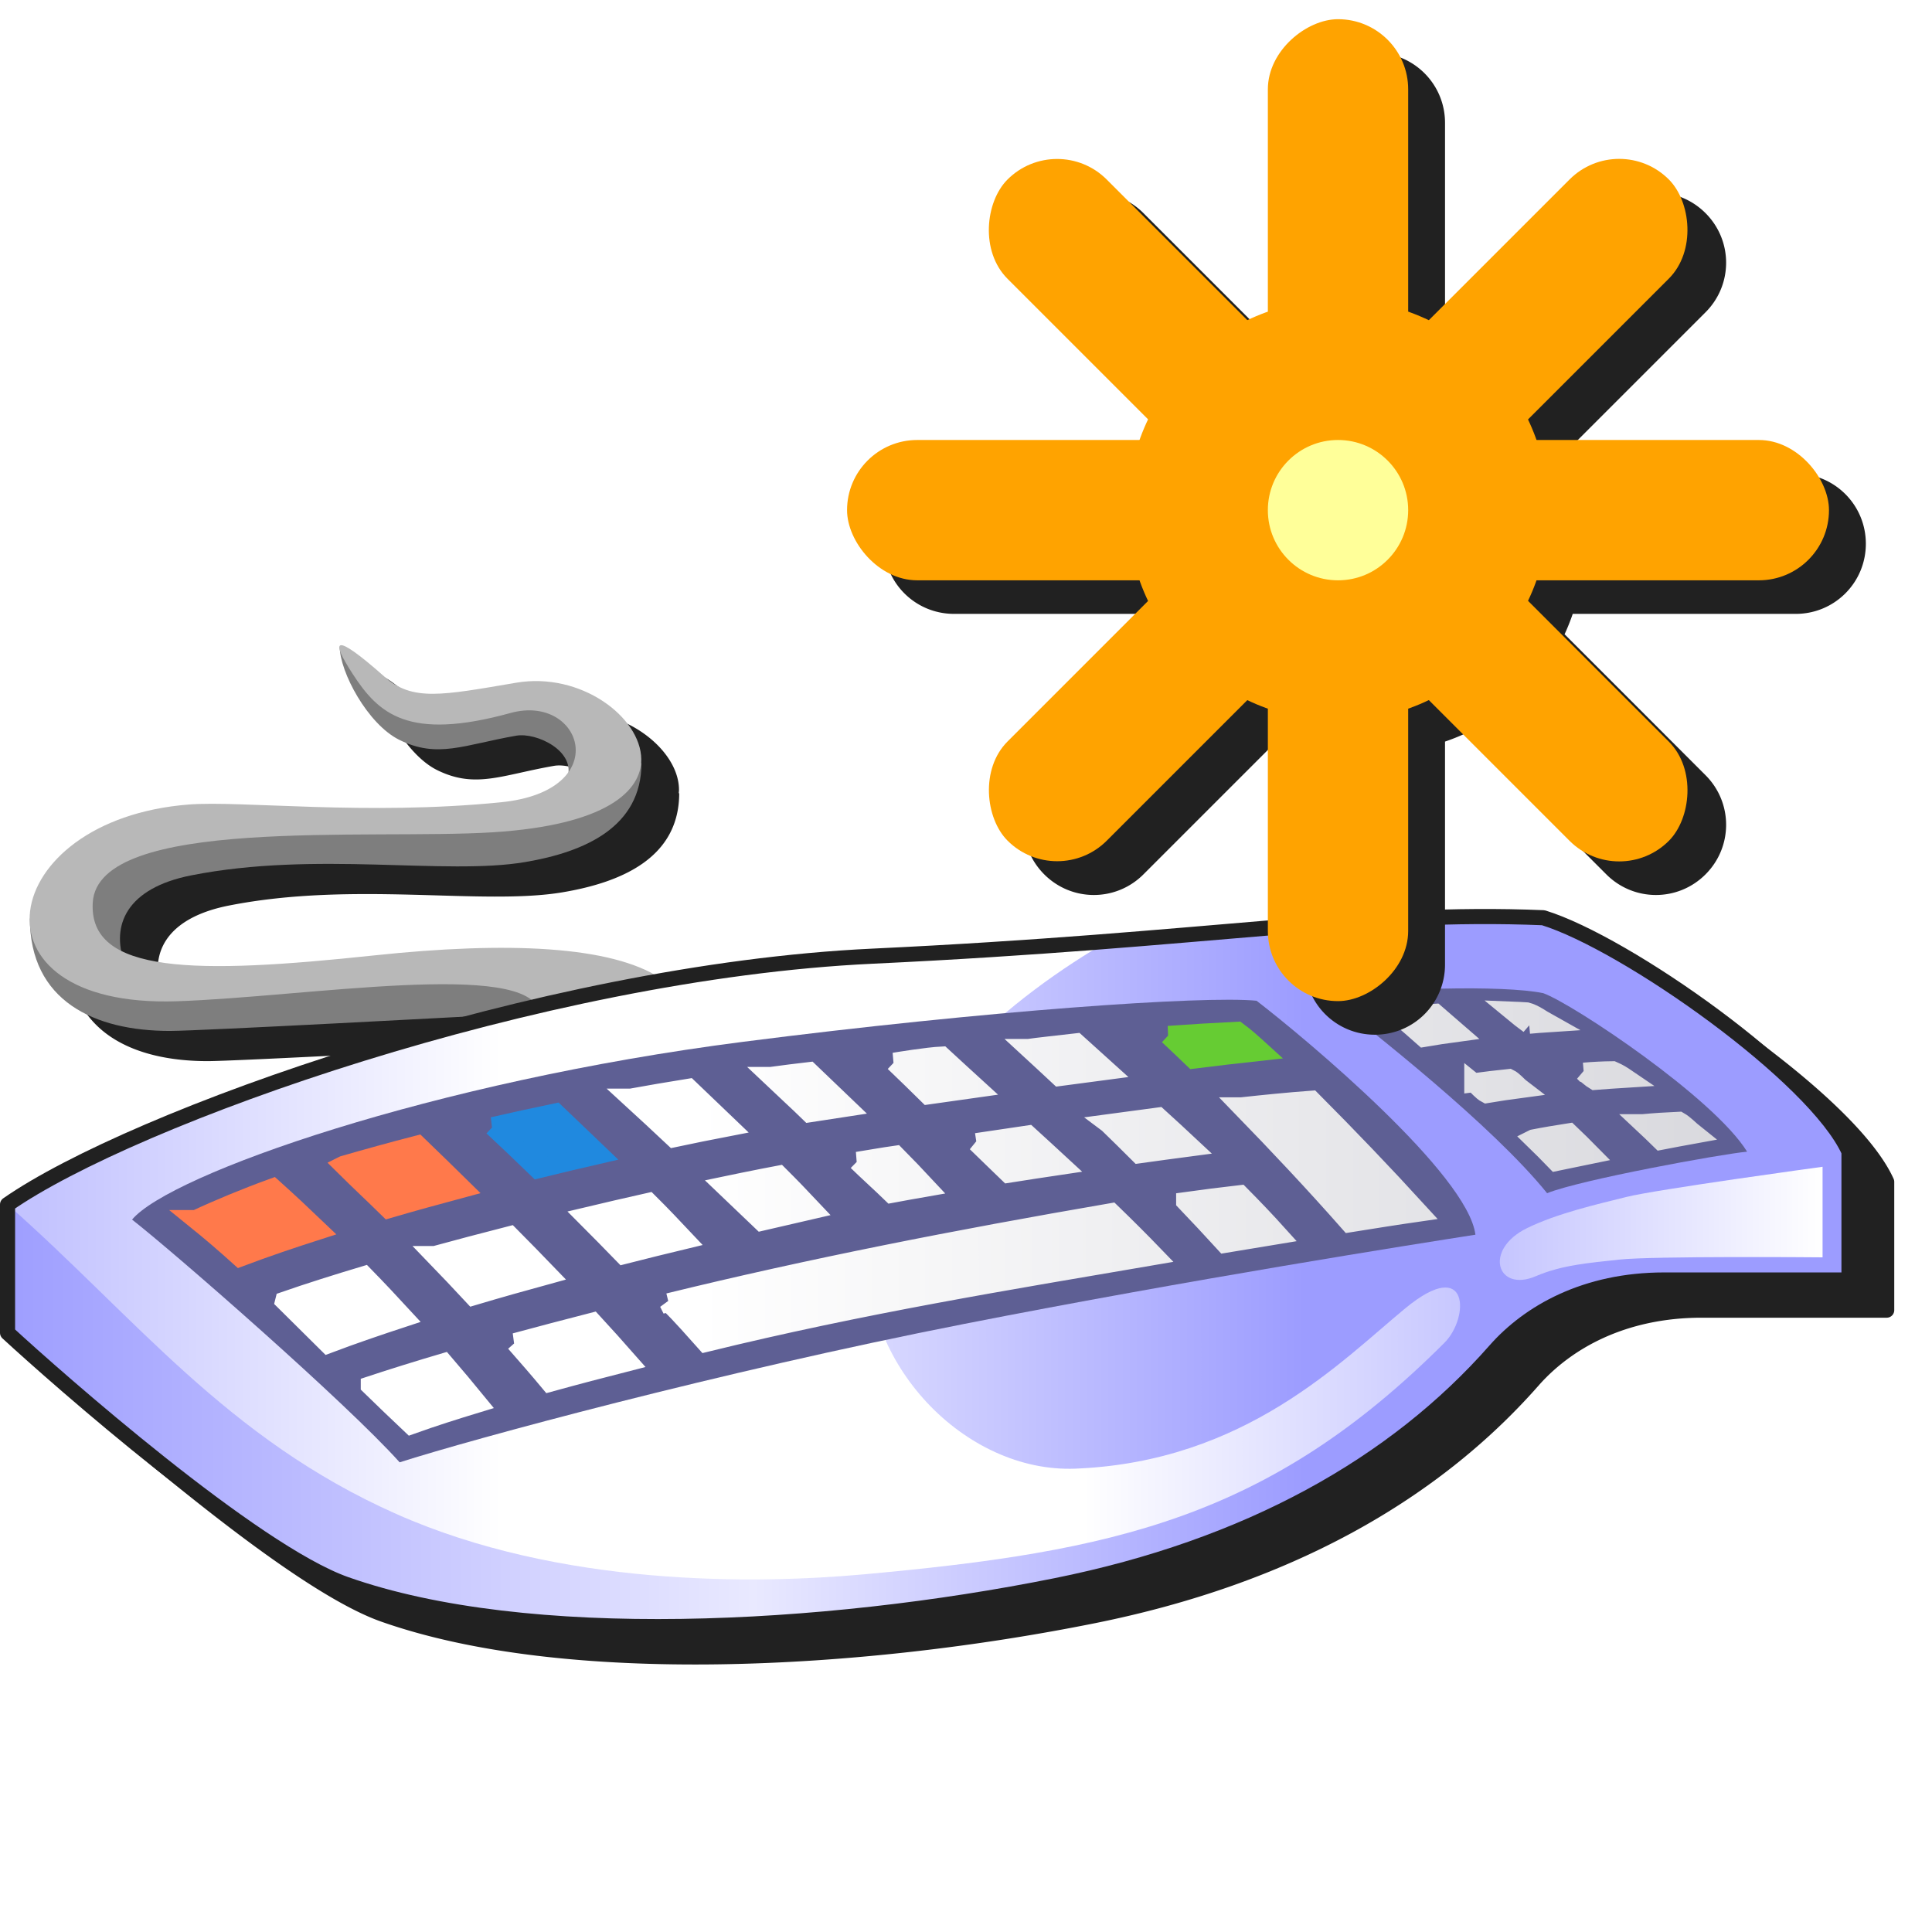 <?xml version="1.0" encoding="UTF-8" standalone="no"?>
<svg
   width="256"
   height="256"
   viewBox="0 0 256 256"
   version="1.1"
   id="svg8"
   inkscape:version="1.1.1 (3bf5ae0d25, 2021-09-20)"
   sodipodi:docname="keyboard-brightness.svg"
   inkscape:export-filename="/media/klapeto/Αρχεία/WindowsXP Theme/Vectors/RASTER/keyboard-brightness.png"
   inkscape:export-xdpi="96"
   inkscape:export-ydpi="96"
   xmlns:inkscape="http://www.inkscape.org/namespaces/inkscape"
   xmlns:sodipodi="http://sodipodi.sourceforge.net/DTD/sodipodi-0.dtd"
   xmlns:xlink="http://www.w3.org/1999/xlink"
   xmlns="http://www.w3.org/2000/svg"
   xmlns:svg="http://www.w3.org/2000/svg"
   xmlns:rdf="http://www.w3.org/1999/02/22-rdf-syntax-ns#"
   xmlns:cc="http://creativecommons.org/ns#"
   xmlns:dc="http://purl.org/dc/elements/1.1/">
  <defs
     id="defs2">
    <linearGradient
       id="linearGradient1207"
       inkscape:collect="always">
      <stop
         id="stop1203"
         offset="0"
         style="stop-color:#ffffff;stop-opacity:1" />
      <stop
         id="stop1205"
         offset="1"
         style="stop-color:#d9d9de;stop-opacity:1" />
    </linearGradient>
    <linearGradient
       id="linearGradient1177"
       inkscape:collect="always">
      <stop
         id="stop1173"
         offset="0"
         style="stop-color:#c3c3ff;stop-opacity:1" />
      <stop
         style="stop-color:#ffffff;stop-opacity:1"
         offset="0.26"
         id="stop1183" />
      <stop
         id="stop1201"
         offset="0.586"
         style="stop-color:#ffffff;stop-opacity:1" />
      <stop
         id="stop1199"
         offset="0.813"
         style="stop-color:#c3c3ff;stop-opacity:1" />
      <stop
         id="stop1175"
         offset="1"
         style="stop-color:#ffffff;stop-opacity:1" />
    </linearGradient>
    <linearGradient
       id="linearGradient1166"
       inkscape:collect="always">
      <stop
         id="stop1162"
         offset="0"
         style="stop-color:#9f9fff;stop-opacity:1" />
      <stop
         style="stop-color:#e9e9ff;stop-opacity:1"
         offset="0.4"
         id="stop1170" />
      <stop
         id="stop1217"
         offset="0.7"
         style="stop-color:#9c9cff;stop-opacity:1" />
      <stop
         id="stop1164"
         offset="1"
         style="stop-color:#9c9cff;stop-opacity:1" />
    </linearGradient>
    <linearGradient
       gradientUnits="userSpaceOnUse"
       y2="137.218"
       x2="261.068"
       y1="137.218"
       x1="17.527"
       id="linearGradient1168"
       xlink:href="#linearGradient1166"
       inkscape:collect="always" />
    <linearGradient
       gradientUnits="userSpaceOnUse"
       y2="136.339"
       x2="244"
       y1="136.339"
       x1="7.474"
       id="linearGradient1179"
       xlink:href="#linearGradient1177"
       inkscape:collect="always" />
    <linearGradient
       gradientTransform="translate(12.568)"
       gradientUnits="userSpaceOnUse"
       y2="130.782"
       x2="229.576"
       y1="130.919"
       x1="94.996"
       id="linearGradient1209"
       xlink:href="#linearGradient1207"
       inkscape:collect="always" />
    <linearGradient
       gradientUnits="userSpaceOnUse"
       y2="130.782"
       x2="242.144"
       y1="130.919"
       x1="107.563"
       id="linearGradient1228"
       xlink:href="#linearGradient1207"
       inkscape:collect="always" />
    <filter
       height="1.138"
       y="-0.069"
       width="1.074"
       x="-0.037"
       id="filter2665"
       style="color-interpolation-filters:sRGB"
       inkscape:collect="always">
      <feGaussianBlur
         id="feGaussianBlur2667"
         stdDeviation="3.771"
         inkscape:collect="always" />
    </filter>
    <filter
       inkscape:collect="always"
       style="color-interpolation-filters:sRGB"
       id="filter30364"
       x="-0.048"
       y="-0.048"
       width="1.096"
       height="1.096">
      <feGaussianBlur
         inkscape:collect="always"
         stdDeviation="2.602"
         id="feGaussianBlur30366" />
    </filter>
  </defs>
  <sodipodi:namedview
     inkscape:snap-object-midpoints="false"
     inkscape:snap-bbox-midpoints="false"
     showguides="false"
     id="base"
     pagecolor="#ffffff"
     bordercolor="#666666"
     borderopacity="1.0"
     inkscape:pageopacity="0.0"
     inkscape:pageshadow="2"
     inkscape:zoom="5.6568542"
     inkscape:cx="115.08163"
     inkscape:cy="112.78353"
     inkscape:document-units="px"
     inkscape:current-layer="layer1"
     inkscape:document-rotation="0"
     showgrid="false"
     units="px"
     inkscape:window-width="3840"
     inkscape:window-height="2027"
     inkscape:window-x="3840"
     inkscape:window-y="0"
     inkscape:window-maximized="1"
     inkscape:snap-bbox="true"
     inkscape:bbox-nodes="true"
     fit-margin-top="0"
     fit-margin-left="0"
     fit-margin-right="0"
     fit-margin-bottom="0"
     inkscape:bbox-paths="false"
     inkscape:snap-global="true"
     inkscape:pagecheckerboard="0">
    <inkscape:grid
       type="xygrid"
       id="grid1504"
       originx="0"
       originy="0" />
    <inkscape:grid
       type="xygrid"
       id="grid1507"
       spacingx="0.5"
       spacingy="0.5"
       originx="0"
       originy="0" />
  </sodipodi:namedview>
  <g
     inkscape:label="Layer 1"
     inkscape:groupmode="layer"
     id="layer1"
     transform="translate(-12.568)">
    <path
       d="m 62.718,89.499 c -0.221,0.043 -0.24,0.303 -0.1,0.734 0.347,3.465 3.856,9.818 7.863,11.803 5.077,2.514 8.566,0.649 15.488,-0.555 2.492,-0.433 7.162,1.693 6.92,4.832 -1.346,1.901 -4.171,3.511 -8.932,3.99 -17.89,1.8 -34.391,-0.248 -41.391,0.301 -14.022,1.1 -21.674,9.15 -21.02,16.023 0.479,10.232 8.812,13.977 18.52,13.977 3.782,0 35.314,-1.696 38.93,-1.891 -4.707,1.246 -9.322,2.569 -13.777,3.949 -21.135,6.548 -38.77,14.229 -47.225,20.121 a 1,1 0 0 0 -0.428,0.82 v 17 a 1,1 0 0 0 0.32,0.734 c 3.272,3.02 11.424,10.276 20.314,17.338 8.89,7.062 18.414,13.917 24.842,16.186 24.401,8.611 63.705,6.434 94.617,0.221 25.63,-5.151 45.283,-16.146 58.768,-31.475 4.299,-4.887 11.514,-9.004 21.639,-9.004 h 24.5 a 1,1 0 0 0 1,-1 v -17 a 1,1 0 0 0 -0.088,-0.41 c -2.445,-5.433 -9.897,-12.256 -18.152,-18.379 -8.255,-6.123 -17.233,-11.399 -22.965,-13.166 a 1,1 0 0 0 -0.254,-0.045 c -24.134,-1.006 -44.634,3.003 -89.004,5.096 -9.353,0.441 -19.135,1.658 -28.906,3.402 -6.793,-3.767 -19.92,-4.329 -37.131,-2.498 -16.043,1.707 -27.78,2.246 -33.438,-0.607 -0.844,-4.421 1.639,-8.499 9.275,-10.006 16.569,-3.269 33.613,0.034 44.24,-1.762 7.888,-1.333 15.422,-4.625 15.422,-13.125 l -0.061,0.014 c 0.015,-0.179 0.035,-0.357 0.033,-0.535 -0.071,-5.541 -7.986,-11.579 -16.586,-10.117 -9.879,1.679 -13.721,2.488 -17.416,-0.781 -3.471,-3.071 -5.263,-4.294 -5.82,-4.186 z"
       style="fill:#212121;fill-opacity:1;stroke:none;stroke-width:1px;stroke-linecap:butt;stroke-linejoin:miter;stroke-opacity:1;filter:url(#filter2665)"
       id="path2579" />
    <g
       transform="translate(-2.5,30.604)"
       id="g2577">
      <path
         style="opacity:1;fill:#7e7e7e;fill-opacity:1;stroke:none;stroke-width:1px;stroke-linecap:butt;stroke-linejoin:miter;stroke-opacity:1"
         d="M 19.025,91.083 C 19.025,102.028 27.568,106 37.568,106 c 4,0 41,-2 41,-2 l 8,-1.5 3.5,-2.5 -13.5,-2 -18,1 -24,2 z"
         id="path1160"
         sodipodi:nodetypes="csccccccc" />
      <path
         style="opacity:1;fill:#7e7e7e;fill-opacity:1;stroke:none;stroke-width:1px;stroke-linecap:butt;stroke-linejoin:miter;stroke-opacity:1"
         d="M 31.568,97 C 29.751,91.99 31.85,87.074 40.406,85.386 56.975,82.118 74.019,85.421 84.647,83.625 92.535,82.292 100.068,79 100.068,70.5 l -6.5,1.5 -8,5.5 -22,0.5 h -26 l -14,8 2,9 z"
         id="path1158"
         sodipodi:nodetypes="csscccccccc" />
      <path
         style="fill:url(#linearGradient1168);fill-opacity:1;stroke:none;stroke-width:2;stroke-linecap:butt;stroke-linejoin:round;stroke-miterlimit:4;stroke-dasharray:none;stroke-opacity:1"
         d="m 16.068,129 c 16.5,-11.5 70.5,-30.826 114.585,-32.905 C 175.068,94 195.568,90 219.568,91 c 10.938,3.372 36,21 40.5,31 v 17 h -24.5 c -10.397,0 -17.907,4.247 -22.39,9.343 -13.323,15.145 -32.756,26.039 -58.213,31.156 C 132.568,184 84.508,187.653 60.878,179.314 48.652,175 22.568,152 16.068,146 Z"
         id="path927"
         sodipodi:nodetypes="cscccsssscc" />
      <path
         id="path1140"
         style="opacity:1;fill:url(#linearGradient1179);fill-opacity:1;stroke:none;stroke-width:1px;stroke-linecap:butt;stroke-linejoin:miter;stroke-opacity:1"
         d="m 149.5,94 -22,1.5 -23.5,2 -21,3 -11.5,2.5 -17,5 -20.5,7 -20,8 -10.5,6 c 17,15 29,31 51.5,41 21.673,9.632 47.423,9.325 62,8 33,-3 53.64,-7.423 76.902,-30.686 3.314,-3.314 3.336,-11.584 -5.164,-4.584 C 180.238,149.73 167.5,163.1 145,164 130.415,164.583 116.387,150.102 117.521,134.221 118.895,114.999 137.5,100.928 149.5,94 Z m 94.5,30 c 0,0 -22,3 -26,4 -3.911,0.978 -9.113,2.156 -13.133,4.115 -5.867,2.86 -4.005,8.587 1.133,6.385 3.5,-1.5 7.013,-1.752 11.02,-2.197 C 221.52,135.803 244,136 244,136 Z"
         transform="translate(12.568)" />
      <path
         style="opacity:1;fill:#5e5f94;fill-opacity:1;stroke:none;stroke-width:1px;stroke-linecap:butt;stroke-linejoin:miter;stroke-opacity:1"
         d="m 32.568,131 c 5.651,4.414 28.443,24.325 35.455,32.162 9.598,-3.071 42.238,-11.948 74.841,-18.347 30.104,-5.909 59.905,-10.597 67.704,-11.815 -1,-8 -22.316,-25.858 -29,-31 -6.977,-0.687 -35.854,1.316 -68.034,5.441 C 72.413,112.712 37.568,125 32.568,131 Z"
         id="path1154"
         sodipodi:nodetypes="ccsccsc" />
      <path
         style="opacity:1;mix-blend-mode:normal;fill:#5e5f94;fill-opacity:1;stroke:none;stroke-width:1px;stroke-linecap:butt;stroke-linejoin:miter;stroke-opacity:1"
         d="m 191.068,101.5 c 5.675,4.413 21.725,16.991 29,26 4.354,-1.767 23.074,-5.191 26.5,-5.5 -4.411,-7.144 -23.077,-19.578 -27,-21 -5.327,-1.119 -20.796,-0.658 -28.5,0.5 z"
         id="path1144"
         sodipodi:nodetypes="ccccc" />
      <path
         id="path1000"
         style="opacity:1;fill:url(#linearGradient1209);fill-opacity:1;stroke:url(#linearGradient1228);stroke-width:2.5;stroke-linecap:round;stroke-linejoin:miter;stroke-miterlimit:4;stroke-dasharray:none;stroke-opacity:1"
         d="m 217.691,105.126 c 0.824,-0.072 1.647,-0.145 2.473,-0.198 -0.913,-0.508 -1.785,-1.202 -2.795,-1.468 -0.647,-0.05 -1.295,-0.066 -1.943,-0.093 0.743,0.617 1.569,1.243 2.266,1.759 z m -17.299,-1.155 c 1.123,0.957 2.237,1.924 3.34,2.904 1.482,-0.257 2.97,-0.477 4.461,-0.678 -0.98,-0.854 -1.969,-1.697 -2.953,-2.547 -1.651,0.103 -3.317,0.211 -4.848,0.32 z m -49.023,4.339 c 1.329,1.226 2.741,2.512 4.058,3.751 2.1,-0.28 4.198,-0.567 6.299,-0.84 -1.351,-1.212 -2.689,-2.438 -4.035,-3.656 -1.952,0.227 -5.548,0.612 -6.321,0.745 z m -17.808,1.822 c 1.479,1.402 3.026,2.932 4.481,4.359 2.152,-0.307 4.302,-0.62 6.455,-0.918 -1.552,-1.411 -3.088,-2.839 -4.633,-4.258 -1.912,0.091 -5.877,0.743 -6.304,0.817 z m -16.358,1.889 c 1.445,1.372 3.71,3.441 5.133,4.837 1.635,-0.254 3.268,-0.515 4.904,-0.76 -1.642,-1.58 -3.295,-3.149 -4.941,-4.725 -1.702,0.188 -3.398,0.428 -5.095,0.648 z m 107.716,-0.571 c 0.452,0.326 1.008,0.855 1.461,1.12 1.388,-0.108 2.786,-0.21 4.18,-0.296 -0.577,-0.392 -0.973,-0.651 -1.793,-1.012 -1.286,0.013 -2.586,0.08 -3.847,0.189 z m -14.578,1.404 c 0.575,0.46 1.081,1.147 1.698,1.466 1.526,-0.259 3.057,-0.485 4.591,-0.689 -0.544,-0.416 -1.017,-1.052 -1.603,-1.337 -1.58,0.163 -3.238,0.361 -4.686,0.56 z m -111.672,2.037 c 1.909,1.743 3.792,3.513 5.68,5.279 2.432,-0.516 4.869,-1.011 7.311,-1.479 -1.779,-1.703 -3.559,-3.406 -5.338,-5.109 -2.59,0.412 -5.389,0.895 -7.652,1.309 z m 80.883,1.156 c 4.884,5.028 9.69,10.133 14.324,15.393 3.054,-0.488 6.108,-0.978 9.17,-1.418 -4.62,-5.056 -9.36,-10.002 -14.193,-14.854 -3.181,0.234 -6.549,0.58 -9.301,0.879 z m -17.643,2.23 c 1.373,1.329 2.733,2.671 4.084,4.021 2.289,-0.312 4.575,-0.64 6.865,-0.938 -1.425,-1.334 -2.862,-2.655 -4.307,-3.967 -2.384,0.311 -4.468,0.586 -6.643,0.883 z m 70.869,5e-5 c 0.788,0.739 1.582,1.472 2.348,2.234 1.503,-0.295 3.01,-0.567 4.518,-0.842 -0.7,-0.554 -1.344,-1.282 -2.098,-1.709 -1.645,0.07 -3.355,0.18 -4.767,0.317 z m -14.535,2.023 c 1.017,0.989 2.026,1.987 3.008,3.012 1.547,-0.326 3.094,-0.65 4.645,-0.963 -0.956,-0.971 -1.928,-1.927 -2.916,-2.865 -1.597,0.249 -3.279,0.529 -4.736,0.816 z m -73.791,0.484 c 1.4,1.374 2.818,2.729 4.227,4.094 2.339,-0.362 4.676,-0.739 7.018,-1.082 -1.458,-1.351 -2.931,-2.685 -4.396,-4.027 -2.461,0.36 -4.606,0.677 -6.848,1.016 z m -15.778,2.484 c 1.222,1.199 3.301,3.078 4.526,4.274 1.542,-0.28 3.08,-0.577 4.625,-0.842 -1.337,-1.435 -2.691,-2.855 -4.072,-4.248 -1.698,0.24 -3.385,0.549 -5.079,0.816 z m -12.513,2.229 c -1.703,0.34 -3.406,0.678 -5.105,1.035 1.642,1.568 3.284,3.135 4.926,4.703 2.245,-0.519 4.491,-1.038 6.736,-1.557 -1.459,-1.551 -2.936,-3.084 -4.445,-4.586 -0.704,0.135 -1.408,0.27 -2.111,0.404 z m 56,3.104 c 1.753,1.836 3.489,3.688 5.199,5.564 2.353,-0.392 4.706,-0.788 7.061,-1.172 -1.633,-1.813 -3.322,-3.576 -5.039,-5.309 -2.42,0.276 -5.037,0.611 -7.221,0.916 z M 92.724,130.625 c 1.663,1.668 3.317,3.346 4.957,5.037 2.698,-0.687 5.4,-1.358 8.107,-2.008 -1.57,-1.67 -3.151,-3.33 -4.777,-4.945 -2.777,0.624 -5.782,1.319 -8.287,1.916 z m 10.939,11.374 c 1.75,1.689 3.466,3.696 4.908,5.296 20.745,-5.086 39.983,-8.202 59.438,-11.531 -1.863,-1.932 -3.765,-3.825 -5.693,-5.691 -20.465,3.526 -39.865,7.323 -58.653,11.927 z m -30.988,-6.247 c 1.713,1.773 3.414,3.559 5.09,5.367 3.298,-0.984 6.612,-1.915 9.932,-2.824 -1.674,-1.737 -3.359,-3.465 -5.061,-5.176 -3.34,0.854 -6.951,1.808 -9.961,2.633 z m -19.898,6.039 c 1.909,1.901 3.826,3.795 5.742,5.689 3.32,-1.255 6.681,-2.398 10.053,-3.506 -1.726,-1.875 -3.471,-3.733 -5.252,-5.557 -3.55,1.063 -7.361,2.266 -10.543,3.373 z m 30.561,5.492 c 1.541,1.748 3.07,3.505 4.562,5.295 3.462,-0.955 6.937,-1.863 10.416,-2.752 -1.553,-1.766 -3.121,-3.52 -4.717,-5.248 -3.437,0.884 -7.156,1.861 -10.262,2.705 z m -19.217,5.713 c 1.798,1.741 3.59,3.489 5.416,5.201 2.91,-1.044 5.86,-1.975 8.818,-2.875 -1.477,-1.805 -2.969,-3.597 -4.492,-5.363 -3.276,0.965 -6.8,2.064 -9.742,3.037 z"
         sodipodi:nodetypes="ccccccccccccccccccccccccccccccccccccccccccccccccccccccccccccccccccccccccccccccccccccccccccccccccccccccccccccccc" />
      <path
         style="fill:#7e7e7e;fill-opacity:1;stroke:none;stroke-width:1px;stroke-linecap:butt;stroke-linejoin:miter;stroke-opacity:1"
         d="m 60.084,55.093 c 0,3.302 3.676,10.248 7.898,12.339 5.077,2.514 8.567,0.65 15.489,-0.554 2.702,-0.47 7.977,2.065 6.762,5.642 l 5.208,-0.084 -3.403,-9.984 -13.273,-0.785 -8.564,1.73 z"
         id="path1219"
         sodipodi:nodetypes="csscccccc" />
      <path
         style="opacity:1;fill:#b8b8b8;fill-opacity:1;stroke:none;stroke-width:1px;stroke-linecap:butt;stroke-linejoin:miter;stroke-opacity:1"
         d="m 86.568,103.5 c -1.5,-7 -31,-1.992 -48.104,-1.431 C 10.068,103 14.568,78 40.068,76 c 7,-0.549 23.5,1.5 41.39,-0.3 15.11,-1.52 10.764,-14.447 1.27,-11.832 -13.583,3.741 -17.499,0.112 -20.926,-5.17 -2.926,-4.511 -2.706,-5.76 4.236,0.383 3.695,3.269 7.538,2.46 17.417,0.781 8.6,-1.462 16.513,4.577 16.585,10.118 0.055,4.242 -4.687,8.757 -19.657,9.698 C 63.929,80.712 28.034,77.513 27.358,88.993 26.799,98.5 41.068,98.5 64.568,96 82.529,94.089 96.061,94.775 102.568,99"
         id="path1156"
         sodipodi:nodetypes="csssssssssssc" />
      <path
         sodipodi:nodetypes="cscccsssscc"
         id="path1181"
         d="m 16.068,129 c 16.5,-11.5 70.5,-30.826 114.585,-32.905 C 175.068,94 195.568,90 219.568,91 c 10.938,3.372 36,21 40.5,31 v 17 h -24.5 c -10.397,0 -17.907,4.247 -22.39,9.343 -13.323,15.145 -32.756,26.039 -58.213,31.156 -30.794,6.189 -70.057,8.295 -94.087,-0.184 C 48.652,175 22.568,152 16.068,146 Z"
         style="fill:none;fill-opacity:1;stroke:#212121;stroke-width:2;stroke-linecap:butt;stroke-linejoin:round;stroke-miterlimit:4;stroke-dasharray:none;stroke-opacity:1" />
      <path
         id="path1211"
         style="opacity:1;fill:#ff794b;fill-opacity:1;stroke:#ff794b;stroke-width:2.5;stroke-linecap:butt;stroke-linejoin:miter;stroke-miterlimit:4;stroke-dasharray:none;stroke-opacity:1"
         d="m 60.581,123.799 c 1.99,1.975 4.205,4.04 5.961,5.771 3.245,-0.948 6.505,-1.839 9.77,-2.717 -1.957,-1.931 -3.939,-3.837 -5.914,-5.75 -3.299,0.851 -6.85,1.835 -9.816,2.695 z m -19.559,7.186 c 1.994,1.61 3.938,3.282 5.84,5 3.429,-1.291 6.902,-2.46 10.391,-3.58 -1.985,-1.903 -3.993,-3.782 -6.039,-5.619 -3.569,1.292 -7.232,2.816 -10.191,4.199 z"
         sodipodi:nodetypes="cccccccccc" />
      <path
         id="path1213"
         style="opacity:1;fill:#2089df;fill-opacity:1;stroke:#2089df;stroke-width:2.5;stroke-linecap:butt;stroke-linejoin:miter;stroke-miterlimit:4;stroke-dasharray:none;stroke-opacity:1"
         d="m 80.384,118.664 c 1.989,1.858 3.962,3.734 5.914,5.631 2.715,-0.67 5.437,-1.311 8.162,-1.939 -1.919,-1.837 -3.843,-3.672 -5.766,-5.512 -2.815,0.585 -5.854,1.255 -8.311,1.82 z"
         sodipodi:nodetypes="ccccc" />
      <path
         id="path1215"
         style="opacity:1;fill:#66cc33;fill-opacity:1;stroke:#66cc33;stroke-width:2.5;stroke-linecap:butt;stroke-linejoin:miter;stroke-miterlimit:4;stroke-dasharray:none;stroke-opacity:1"
         d="m 169.888,106.58 c 1.119,1.048 2.233,2.101 3.336,3.166 2.98,-0.364 5.959,-0.728 8.943,-1.049 -1.014,-0.923 -2.029,-1.852 -3.135,-2.666 -3.067,0.148 -6.348,0.347 -9.145,0.549 z"
         sodipodi:nodetypes="ccccc" />
    </g>
    <path
       id="rect11285"
       style="fill:#212121;fill-opacity:1;stroke:none;stroke-width:5.366;stroke-linecap:round;stroke-linejoin:round;stroke-miterlimit:4;stroke-dasharray:none;stroke-opacity:1;filter:url(#filter30364)"
       d="m 194.746,6.991 c -5.149,0 -9.294,4.146 -9.294,9.294 v 29.547 a 27.882,27.882 0 0 0 -2.701,1.078 L 164.077,28.236 c -3.641,-3.641 -9.501,-3.641 -13.142,0 -3.641,3.641 -3.641,9.503 0,13.144 l 18.674,18.674 a 27.882,27.882 0 0 0 -1.08,2.701 h -29.547 c -5.149,0 -9.292,4.146 -9.292,9.294 0,5.149 4.144,9.292 9.292,9.292 h 29.547 a 27.882,27.882 0 0 0 1.08,2.701 L 150.935,102.716 c -3.641,3.641 -3.641,9.503 0,13.144 3.641,3.641 9.503,3.641 13.144,0 l 18.674,-18.674 a 27.882,27.882 0 0 0 2.699,1.078 v 29.547 c 0,5.149 4.146,9.294 9.294,9.294 5.149,0 9.294,-4.146 9.294,-9.294 V 98.264 a 27.882,27.882 0 0 0 2.701,-1.078 l 18.674,18.674 c 3.641,3.641 9.501,3.641 13.142,0 3.641,-3.641 3.641,-9.503 0,-13.144 L 219.883,84.043 a 27.882,27.882 0 0 0 1.08,-2.701 h 29.547 c 5.149,0 9.292,-4.144 9.292,-9.292 0,-5.149 -4.144,-9.294 -9.292,-9.294 h -29.48 a 27.882,27.882 0 0 0 -1.126,-2.721 l 18.653,-18.653 c 3.641,-3.641 3.641,-9.503 0,-13.144 -3.641,-3.641 -9.501,-3.641 -13.142,0 l -18.653,18.653 a 27.882,27.882 0 0 0 -2.721,-1.126 V 16.285 c 0,-5.149 -4.146,-9.294 -9.294,-9.294 z" />
    <g
       transform="matrix(23.418,0,0,23.418,205.365,-59.421)"
       id="g4993">
      <rect
         ry="0.397"
         rx="0.397"
         y="0.265"
         x="2.646"
         height="0.794"
         width="5.556"
         id="rect4900-2"
         style="fill:#ffa300;fill-opacity:1;stroke:none;stroke-width:0.229;stroke-linecap:round;stroke-linejoin:round;stroke-miterlimit:4;stroke-dasharray:none;stroke-opacity:1"
         transform="rotate(90)" />
      <rect
         ry="0.397"
         rx="0.397"
         y="3.906"
         x="0.722"
         height="0.794"
         width="5.292"
         id="rect4900-0"
         style="fill:#ffa300;fill-opacity:1;stroke:none;stroke-width:0.229;stroke-linecap:round;stroke-linejoin:round;stroke-miterlimit:4;stroke-dasharray:none;stroke-opacity:1"
         transform="rotate(45)" />
      <rect
         style="fill:#ffa300;fill-opacity:1;stroke:none;stroke-width:0.229;stroke-linecap:round;stroke-linejoin:round;stroke-miterlimit:4;stroke-dasharray:none;stroke-opacity:1"
         id="rect4900"
         width="5.556"
         height="0.794"
         x="-3.44"
         y="5.027"
         rx="0.397"
         ry="0.397" />
      <rect
         transform="matrix(-0.707,0.707,0.707,0.707,0,0)"
         style="fill:#ffa300;fill-opacity:1;stroke:none;stroke-width:0.229;stroke-linecap:round;stroke-linejoin:round;stroke-miterlimit:4;stroke-dasharray:none;stroke-opacity:1"
         id="rect4900-0-1"
         width="5.292"
         height="0.794"
         x="1.657"
         y="2.971"
         rx="0.397"
         ry="0.397" />
      <g
         id="g4898"
         transform="translate(-1.191)">
        <circle
           r="1.191"
           cy="5.424"
           cx="0.529"
           id="path4879"
           style="fill:#ffa300;fill-opacity:1;stroke:none;stroke-width:0.265;stroke-linecap:round;stroke-linejoin:round;stroke-miterlimit:4;stroke-dasharray:none;stroke-opacity:1" />
        <circle
           style="fill:#ffff99;fill-opacity:1;stroke:none;stroke-width:0.265;stroke-linecap:round;stroke-linejoin:round;stroke-miterlimit:4;stroke-dasharray:none;stroke-opacity:1"
           id="path4879-9"
           cx="0.529"
           cy="5.424"
           r="0.397" />
      </g>
    </g>
  </g>
</svg>
